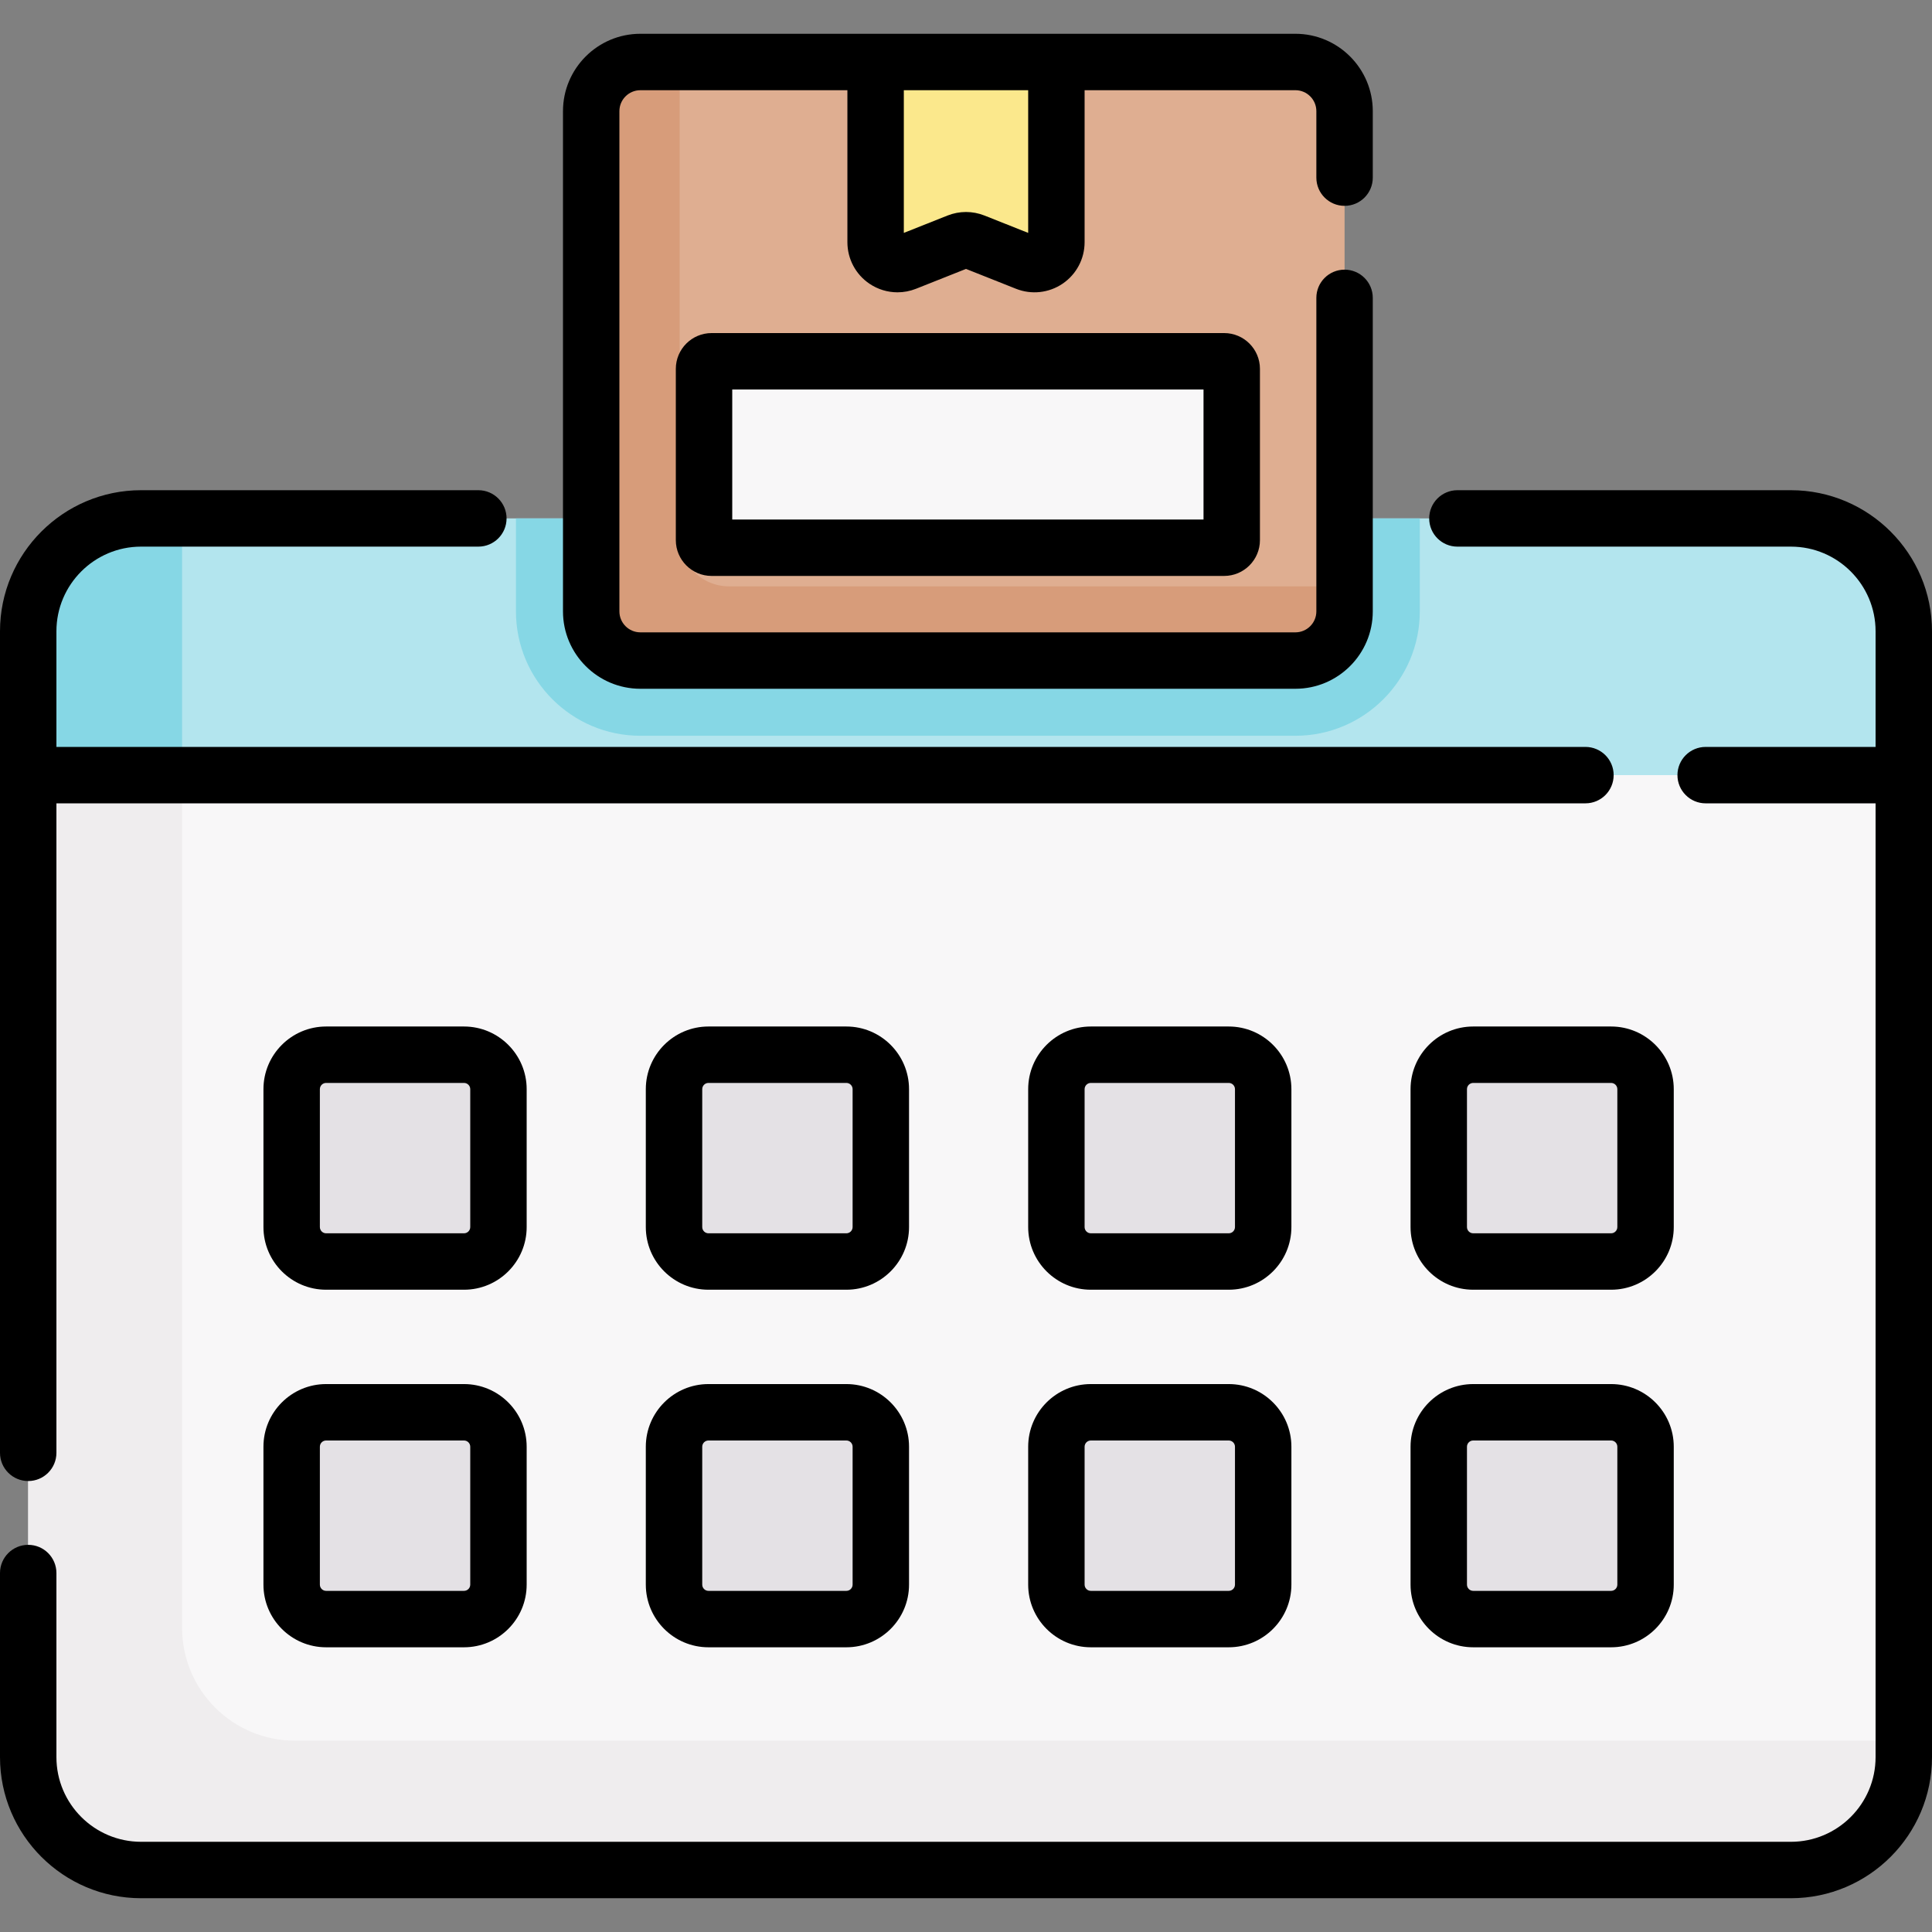 <svg id="Capa_1" enable-background="new 0 0 513.648 513.648" height="512" viewBox="0 0 513.648 513.648" width="512" xmlns="http://www.w3.org/2000/svg"><rect x="0" y="0" width="513.648" height="513.648" fill="#808080" stroke="none"/><g><g><path d="m476.134 137.824h-438.62c-16.58 0-30.01 13.44-30.01 30.01v38.24l38.318 39.37h437.318l23.004-39.37v-38.24c0-16.57-13.43-30.01-30.01-30.01z" fill="#b3e5ee"/><path d="m170.253 195.614h174.141c18.24 0 33.08-14.835 33.08-33.07v-24.72h-240.3v24.72c0 18.235 14.839 33.07 33.079 33.07z" fill="#86d7e5"/><path d="m344.394 16.484h-63.54l-7.709 8.183h-37.356l-2.997-8.183h-62.539c-7.22 0-13.08 5.85-13.08 13.07v132.99c0 7.22 5.86 13.07 13.08 13.07h174.14c7.22 0 13.08-5.85 13.08-13.07v-132.99c.001-7.22-5.859-13.07-13.079-13.07z" fill="#dfae91"/><g><path d="m48.412 137.824h-10.898c-16.58 0-30.01 13.44-30.01 30.01v38.24l38.318 39.37h2.59z" fill="#86d7e5"/><g id="XMLID_187_"><g><path d="m506.144 206.074v261.08c0 16.58-13.43 30.01-30.01 30.01h-438.62c-16.58 0-30.01-13.43-30.01-30.01v-261.08z" fill="#f8f7f8"/></g></g><path d="m78.422 462.778c-16.58 0-30.01-13.43-30.01-30.01v-226.694h-40.908v261.08c0 16.58 13.43 30.01 30.01 30.01h438.62c16.58 0 30.01-13.43 30.01-30.01v-4.376z" fill="#efedee"/><g fill="#e4e1e5"><path d="m123.36 335.39h-36.659c-5.059 0-9.16-4.101-9.16-9.16v-36.66c0-5.059 4.101-9.16 9.16-9.16h36.659c5.059 0 9.16 4.101 9.16 9.16v36.659c0 5.06-4.101 9.161-9.16 9.161z"/><path d="m225.018 335.39h-36.659c-5.059 0-9.16-4.101-9.16-9.16v-36.66c0-5.059 4.101-9.16 9.16-9.16h36.659c5.059 0 9.16 4.101 9.16 9.16v36.659c0 5.06-4.101 9.161-9.16 9.161z"/><path d="m326.675 335.39h-36.659c-5.059 0-9.16-4.101-9.16-9.16v-36.66c0-5.059 4.101-9.16 9.16-9.16h36.659c5.059 0 9.16 4.101 9.16 9.16v36.659c0 5.06-4.101 9.161-9.16 9.161z"/><path d="m428.332 335.39h-36.659c-5.059 0-9.16-4.101-9.16-9.16v-36.66c0-5.059 4.101-9.16 9.16-9.16h36.659c5.059 0 9.16 4.101 9.16 9.16v36.659c0 5.06-4.101 9.161-9.16 9.161z"/><path d="m123.36 430.454h-36.659c-5.059 0-9.16-4.101-9.16-9.16v-36.659c0-5.059 4.101-9.16 9.16-9.16h36.659c5.059 0 9.16 4.101 9.16 9.16v36.659c0 5.059-4.101 9.16-9.16 9.16z"/><path d="m225.018 430.454h-36.659c-5.059 0-9.16-4.101-9.16-9.16v-36.659c0-5.059 4.101-9.16 9.16-9.16h36.659c5.059 0 9.16 4.101 9.16 9.16v36.659c0 5.059-4.101 9.16-9.16 9.16z"/><path d="m326.675 430.454h-36.659c-5.059 0-9.16-4.101-9.16-9.16v-36.659c0-5.059 4.101-9.16 9.16-9.16h36.659c5.059 0 9.16 4.101 9.16 9.16v36.659c0 5.059-4.101 9.16-9.16 9.16z"/><path d="m428.332 430.454h-36.659c-5.059 0-9.16-4.101-9.16-9.16v-36.659c0-5.059 4.101-9.16 9.16-9.16h36.659c5.059 0 9.16 4.101 9.16 9.16v36.659c0 5.059-4.101 9.16-9.16 9.16z"/></g><path d="m193.785 155.883c-7.22 0-13.08-5.85-13.08-13.07v-126.329h-10.452c-7.22 0-13.08 5.85-13.08 13.07v132.99c0 7.22 5.86 13.07 13.08 13.07h174.14c7.22 0 13.08-5.85 13.08-13.07v-6.661z" fill="#d79c7a"/><path d="m187.176 143.606v-45.543c0-1.112.901-2.013 2.013-2.013h136.269c1.112 0 2.013.901 2.013 2.013v45.542c0 1.112-.901 2.013-2.013 2.013h-136.269c-1.112.001-2.013-.901-2.013-2.012z" fill="#f8f7f8"/><path d="m280.855 16.482h-48.063v47.911c0 4.112 4.148 6.928 7.97 5.41l13.913-5.526c1.38-.548 2.918-.548 4.298 0l13.912 5.526c3.822 1.518 7.97-1.298 7.97-5.41z" fill="#fbe88c"/></g></g><g><path d="m476.138 130.329h-88.667c-4.143 0-7.5 3.358-7.5 7.5s3.357 7.5 7.5 7.5h88.667c12.412 0 22.51 10.097 22.51 22.509v30.74h-45.175c-4.143 0-7.5 3.358-7.5 7.5s3.357 7.5 7.5 7.5h45.175v253.58c0 12.412-10.098 22.509-22.51 22.509h-438.629c-12.411-.001-22.509-10.099-22.509-22.51v-48.942c0-4.142-3.358-7.5-7.5-7.5s-7.5 3.358-7.5 7.5v48.942c0 20.683 16.827 37.509 37.509 37.509h438.629c20.683 0 37.51-16.826 37.51-37.509v-299.32c0-20.682-16.827-37.508-37.51-37.508z"/><path d="m7.5 393.752c4.142 0 7.5-3.358 7.5-7.5v-172.675h406.511c4.143 0 7.5-3.358 7.5-7.5s-3.357-7.5-7.5-7.5h-406.511v-30.74c0-12.411 10.098-22.509 22.509-22.509h89.667c4.142 0 7.5-3.358 7.5-7.5s-3.358-7.5-7.5-7.5h-89.667c-20.682.001-37.509 16.827-37.509 37.509v218.415c0 4.143 3.358 7.5 7.5 7.5z"/><path d="m140.021 289.57c0-9.186-7.474-16.66-16.66-16.66h-36.66c-9.186 0-16.66 7.474-16.66 16.66v36.66c0 9.186 7.474 16.66 16.66 16.66h36.66c9.187 0 16.66-7.474 16.66-16.66zm-15 36.66c0 .915-.745 1.66-1.66 1.66h-36.66c-.915 0-1.66-.745-1.66-1.66v-36.66c0-.915.745-1.66 1.66-1.66h36.66c.916 0 1.66.745 1.66 1.66z"/><path d="m241.678 289.57c0-9.186-7.474-16.66-16.66-16.66h-36.66c-9.186 0-16.66 7.474-16.66 16.66v36.66c0 9.186 7.474 16.66 16.66 16.66h36.66c9.187 0 16.66-7.474 16.66-16.66zm-15 36.66c0 .915-.745 1.66-1.66 1.66h-36.66c-.915 0-1.66-.745-1.66-1.66v-36.66c0-.915.745-1.66 1.66-1.66h36.66c.916 0 1.66.745 1.66 1.66z"/><path d="m343.334 289.57c0-9.186-7.474-16.66-16.659-16.66h-36.66c-9.187 0-16.66 7.474-16.66 16.66v36.66c0 9.186 7.474 16.66 16.66 16.66h36.66c9.186 0 16.659-7.474 16.659-16.66zm-15 36.66c0 .915-.744 1.66-1.659 1.66h-36.66c-.915 0-1.66-.745-1.66-1.66v-36.66c0-.915.745-1.66 1.66-1.66h36.66c.915 0 1.659.745 1.659 1.66z"/><path d="m444.992 289.57c0-9.186-7.474-16.66-16.659-16.66h-36.66c-9.186 0-16.659 7.474-16.659 16.66v36.66c0 9.186 7.474 16.66 16.659 16.66h36.66c9.186 0 16.659-7.474 16.659-16.66zm-15 36.66c0 .915-.744 1.66-1.659 1.66h-36.66c-.915 0-1.659-.745-1.659-1.66v-36.66c0-.915.744-1.66 1.659-1.66h36.66c.915 0 1.659.745 1.659 1.66z"/><path d="m123.36 367.974h-36.66c-9.186 0-16.66 7.474-16.66 16.66v36.659c0 9.187 7.474 16.66 16.66 16.66h36.66c9.187 0 16.66-7.474 16.66-16.66v-36.659c.001-9.186-7.473-16.66-16.66-16.66zm1.661 53.319c0 .916-.745 1.66-1.66 1.66h-36.66c-.915 0-1.66-.745-1.66-1.66v-36.659c0-.916.745-1.66 1.66-1.66h36.66c.916 0 1.66.745 1.66 1.66z"/><path d="m225.018 367.974h-36.66c-9.186 0-16.66 7.474-16.66 16.66v36.659c0 9.187 7.474 16.66 16.66 16.66h36.66c9.187 0 16.66-7.474 16.66-16.66v-36.659c0-9.186-7.474-16.66-16.66-16.66zm1.66 53.319c0 .916-.745 1.66-1.66 1.66h-36.66c-.915 0-1.66-.745-1.66-1.66v-36.659c0-.916.745-1.66 1.66-1.66h36.66c.916 0 1.66.745 1.66 1.66z"/><path d="m326.675 367.974h-36.66c-9.187 0-16.66 7.474-16.66 16.66v36.659c0 9.187 7.474 16.66 16.66 16.66h36.66c9.186 0 16.659-7.474 16.659-16.66v-36.659c0-9.186-7.473-16.66-16.659-16.66zm1.659 53.319c0 .916-.744 1.66-1.659 1.66h-36.66c-.915 0-1.66-.745-1.66-1.66v-36.659c0-.916.745-1.66 1.66-1.66h36.66c.915 0 1.659.745 1.659 1.66z"/><path d="m428.333 367.974h-36.66c-9.186 0-16.659 7.474-16.659 16.66v36.659c0 9.187 7.474 16.66 16.659 16.66h36.66c9.186 0 16.659-7.474 16.659-16.66v-36.659c0-9.186-7.474-16.66-16.659-16.66zm1.659 53.319c0 .916-.744 1.66-1.659 1.66h-36.66c-.915 0-1.659-.745-1.659-1.66v-36.659c0-.916.744-1.66 1.659-1.66h36.66c.915 0 1.659.745 1.659 1.66z"/><path d="m170.25 183.119h174.147c11.345 0 20.574-9.229 20.574-20.574v-83.354c0-4.142-3.357-7.5-7.5-7.5s-7.5 3.358-7.5 7.5v83.354c0 3.073-2.501 5.574-5.574 5.574h-174.147c-3.073 0-5.574-2.5-5.574-5.574v-132.988c0-3.074 2.5-5.574 5.574-5.574h55.042v40.411c0 4.419 2.183 8.54 5.84 11.022 2.241 1.521 4.85 2.301 7.479 2.301 1.661 0 3.33-.311 4.919-.942l13.293-5.28 13.293 5.28c4.105 1.632 8.743 1.124 12.398-1.358 3.657-2.482 5.84-6.603 5.84-11.022v-40.413h56.042c3.073 0 5.574 2.5 5.574 5.574v17.672c0 4.142 3.357 7.5 7.5 7.5s7.5-3.358 7.5-7.5v-17.671c0-11.345-9.229-20.574-20.574-20.574h-174.146c-11.344 0-20.574 9.229-20.574 20.574v132.988c0 11.344 9.23 20.574 20.574 20.574zm103.105-159.137v37.938l-11.614-4.614c-3.17-1.259-6.664-1.259-9.834 0l-11.614 4.613v-37.937z"/><path d="m189.189 88.551c-5.245 0-9.513 4.268-9.513 9.513v45.542c0 5.245 4.268 9.513 9.513 9.513h136.27c5.245 0 9.513-4.268 9.513-9.513v-45.543c0-5.245-4.268-9.513-9.513-9.513h-136.27zm130.782 49.568h-125.295v-34.568h125.295z"/></g></g></svg>
